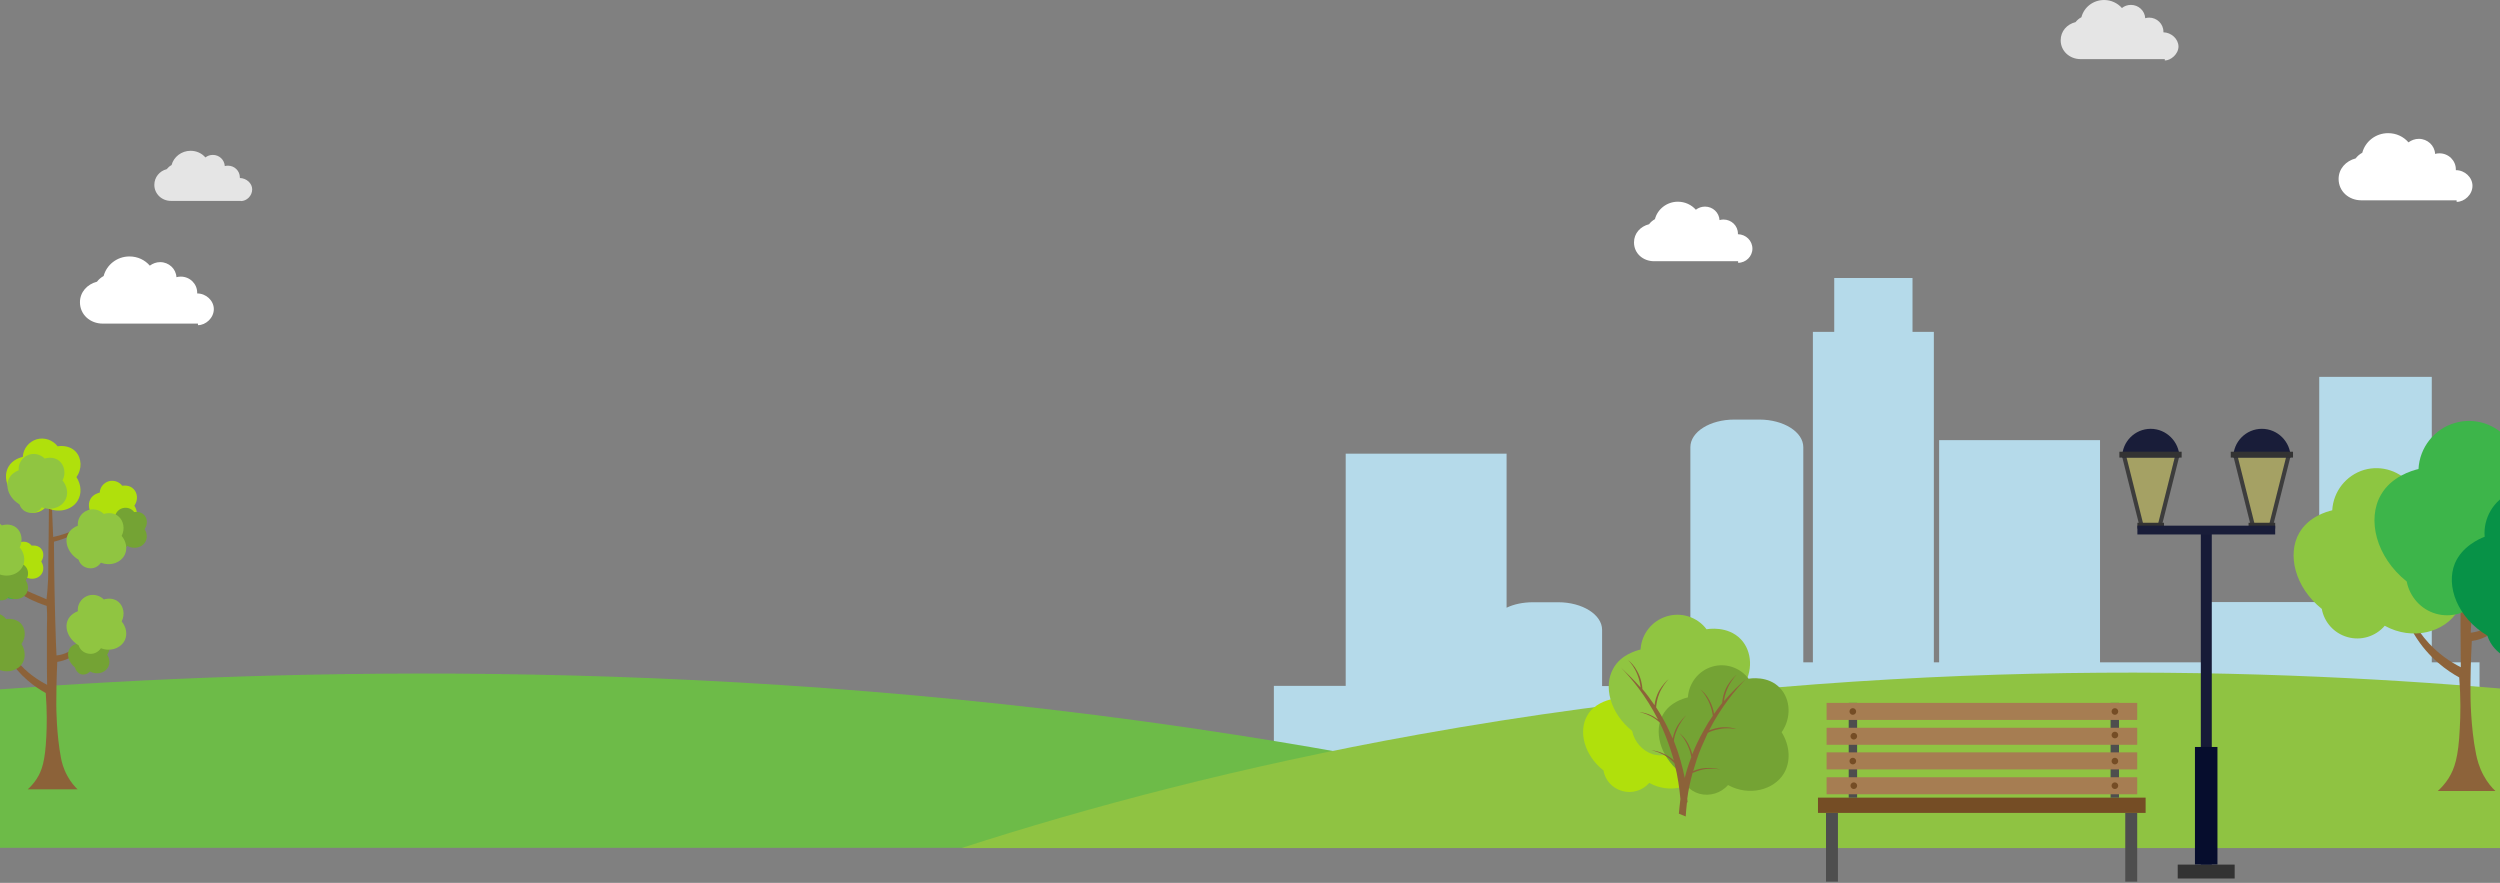 <svg width="1900" height="671" viewBox="0 0 1900 671" version="1.1" xmlns="http://www.w3.org/2000/svg" xmlns:xlink="http://www.w3.org/1999/xlink">
<rect x="0" y="0" width="1900" height="671" fill="#808080" stroke="none"/>
<title>&#209;&#132;&#208;&#190;&#208;&#189;</title>
<desc>Created using Figma</desc>
<g id="Canvas" transform="translate(-4311 -11361)">
<g id="&#209;&#132;&#208;&#190;&#208;&#189;">
<g id="Vector">
<use xlink:href="#path0_fill" transform="matrix(-1 0 0 1 6195.44 11572.3)" fill="#B5DAEA"/>
</g>
<g id="Group">
<g id="Group">
<g id="Vector">
<use xlink:href="#path1_fill" transform="matrix(-1 0 0 1 5648.04 11872.9)" fill="#6DBB48"/>
</g>
<g id="Vector">
<use xlink:href="#path2_fill" transform="matrix(-1 0 0 1 6211.5 11872.2)" fill="#8FC342"/>
</g>
</g>
</g>
<g id="Group">
<g id="Vector">
<use xlink:href="#path3_fill" transform="translate(6137.25 11816.4)" fill="#8D633A"/>
</g>
<g id="Vector">
<use xlink:href="#path4_fill" transform="translate(6054.13 11716.8)" fill="#8DC641"/>
</g>
<g id="Vector">
<use xlink:href="#path5_fill" transform="translate(6115.59 11680.9)" fill="#3DB54A"/>
</g>
<g id="Vector">
<use xlink:href="#path6_fill" transform="translate(6174.38 11732.6)" fill="#079247"/>
</g>
</g>
<g id="Vector">
<use xlink:href="#path7_fill" transform="translate(4371.76 11555.9)" fill="#FFFFFF"/>
</g>
<g id="Vector">
<use xlink:href="#path8_fill" transform="translate(6088.34 11462.2)" fill="#FFFFFF"/>
</g>
<g id="Vector" opacity="0.79">
<use xlink:href="#path9_fill" transform="translate(5877.11 11361)" fill="#FFFFFF"/>
</g>
<g id="Group">
<g id="Vector">
<use xlink:href="#path10_fill" transform="translate(5698.76 11978.8)" fill="#4E4E4E"/>
</g>
<g id="Vector">
<use xlink:href="#path11_fill" transform="translate(5926.2 11978.8)" fill="#4E4E4E"/>
</g>
<g id="Vector">
<use xlink:href="#path12_fill" transform="translate(5692.66 11967.2)" fill="#754D25"/>
</g>
<g id="Vector">
<use xlink:href="#path13_fill" transform="translate(5716.02 11895.2)" fill="#4E4E4E"/>
</g>
<g id="Vector">
<use xlink:href="#path14_fill" transform="translate(5915.05 11895.2)" fill="#4E4E4E"/>
</g>
<g id="Vector">
<use xlink:href="#path15_fill" transform="translate(5699.21 11895.2)" fill="#A67D52"/>
</g>
<g id="Vector">
<use xlink:href="#path16_fill" transform="translate(5699.21 11914.1)" fill="#A67D52"/>
</g>
<g id="Vector">
<use xlink:href="#path17_fill" transform="translate(5699.21 11932.8)" fill="#A67D52"/>
</g>
<g id="Vector">
<use xlink:href="#path15_fill" transform="translate(5699.21 11951.7)" fill="#A67D52"/>
</g>
<g id="Vector">
<use xlink:href="#path18_fill" transform="translate(5716.61 11899.2)" fill="#754D25"/>
</g>
<g id="Vector">
<use xlink:href="#path19_fill" transform="translate(5717.36 11918)" fill="#754D25"/>
</g>
<g id="Vector">
<use xlink:href="#path20_fill" transform="translate(5716.61 11936.9)" fill="#754D25"/>
</g>
<g id="Vector">
<use xlink:href="#path21_fill" transform="translate(5717.36 11955.6)" fill="#754D25"/>
</g>
<g id="Vector">
<use xlink:href="#path22_fill" transform="translate(5915.79 11955.6)" fill="#754D25"/>
</g>
<g id="Vector">
<use xlink:href="#path23_fill" transform="translate(5915.79 11936.9)" fill="#754D25"/>
</g>
<g id="Vector">
<use xlink:href="#path24_fill" transform="translate(5915.79 11917.1)" fill="#754D25"/>
</g>
<g id="Vector">
<use xlink:href="#path24_fill" transform="translate(5915.79 11899.2)" fill="#754D25"/>
</g>
</g>
<g id="Vector">
<use xlink:href="#path25_fill" transform="translate(5552.84 11514.3)" fill="#FFFFFF"/>
</g>
<g id="Vector" opacity="0.79">
<use xlink:href="#path26_fill" transform="translate(4428.29 11475.6)" fill="#FFFFFF"/>
</g>
<g id="Group">
<g id="Vector">
<use xlink:href="#path27_fill" transform="translate(5514.16 11869.3)" fill="#B0E00C"/>
</g>
<g id="Vector">
<use xlink:href="#path28_fill" transform="translate(5533.63 11828.2)" fill="#90C541"/>
</g>
<g id="Vector">
<use xlink:href="#path29_fill" transform="translate(5571.59 11866.6)" fill="#74A334"/>
</g>
<g id="Vector">
<use xlink:href="#path30_fill" transform="translate(5542.91 11862.7)" fill="#8C6239"/>
</g>
<g id="Group">
<g id="Vector">
<use xlink:href="#path31_fill" transform="translate(5543.86 11900.5)" fill="#90C541"/>
</g>
</g>
<clipPath id="clip-0" clip-rule="evenodd">
<path d="M 5559.72 11847.3L 5598.3 11847.3L 5598.3 11891L 5559.72 11891L 5559.72 11847.3Z" fill="#FFFFFF"/>
</clipPath>
<g id="Group" clip-path="url(#clip-0)">
</g>
<clipPath id="clip-1" clip-rule="evenodd">
<path d="M 5613.68 11897.6L 5652.02 11897.6L 5652.02 11941.1L 5613.68 11941.1L 5613.68 11897.6Z" fill="#FFFFFF"/>
</clipPath>
<g id="Group" clip-path="url(#clip-1)">
</g>
</g>
<g id="Group">
<g id="Vector">
<use xlink:href="#path32_fill" transform="translate(4301.38 11721.2)" fill="#8C6239"/>
</g>
<g id="Group">
<g id="Vector">
<use xlink:href="#path33_fill" transform="translate(4315.56 11694.3)" fill="#B0E00C"/>
</g>
<g id="Vector">
<use xlink:href="#path34_fill" transform="translate(4314.75 11772.7)" fill="#B0E00C"/>
</g>
<g id="Vector">
<use xlink:href="#path35_fill" transform="translate(4378.56 11726.4)" fill="#B0E00C"/>
</g>
</g>
<g id="Vector">
<use xlink:href="#path36_fill" transform="translate(4299.04 11785.9)" fill="#39B54A"/>
</g>
<g id="Group">
<g id="Vector">
<use xlink:href="#path37_fill" transform="translate(4284 11826.8)" fill="#74A334"/>
</g>
<g id="Vector">
<use xlink:href="#path38_fill" transform="translate(4300.83 11785.9)" fill="#74A334"/>
</g>
<g id="Vector">
<use xlink:href="#path39_fill" transform="translate(4391.12 11746.9)" fill="#74A334"/>
</g>
<g id="Vector">
<use xlink:href="#path40_fill" transform="translate(4362.71 11842.3)" fill="#74A334"/>
</g>
</g>
<g id="Group">
<g id="Vector">
<use xlink:href="#path41_fill" transform="translate(4361.55 11813.1)" fill="#90C541"/>
</g>
<g id="Vector">
<use xlink:href="#path42_fill" transform="translate(4316.62 11706)" fill="#90C541"/>
</g>
<g id="Vector">
<use xlink:href="#path43_fill" transform="translate(4284.05 11756.8)" fill="#90C541"/>
</g>
<g id="Vector">
<use xlink:href="#path44_fill" transform="translate(4361.55 11748.1)" fill="#90C541"/>
</g>
</g>
</g>
<g id="Group">
<g id="Group">
<g id="Vector">
<use xlink:href="#path45_fill" transform="translate(5966.07 12018.1)" fill="#333333"/>
</g>
</g>
<g id="Group">
<g id="Vector">
<use xlink:href="#path46_fill" transform="translate(5983.62 11764.4)" fill="#161A37"/>
</g>
</g>
<g id="Group">
<g id="Vector">
<use xlink:href="#path47_fill" transform="translate(5979.75 11761.1)" fill="#42210B"/>
</g>
</g>
<g id="Vector" opacity="0.3">
<use xlink:href="#path48_fill" transform="translate(6010.54 11705.9)" fill="#FCEE21"/>
</g>
<g id="Vector" opacity="0.3">
<use xlink:href="#path49_fill" transform="translate(5925.46 11705.6)" fill="#FCEE21"/>
</g>
<g id="Group">
<g id="Vector">
<use xlink:href="#path50_fill" transform="translate(5979.16 11928.7)" fill="#060D2D"/>
</g>
</g>
<g id="Group">
<g id="Group">
<g id="Vector">
<use xlink:href="#path51_fill" transform="matrix(0.97 -0.244 0.243 0.97 5923.77 11707.9)" fill="#3D3D3D"/>
</g>
</g>
<g id="Group">
<g id="Vector">
<use xlink:href="#path52_fill" transform="matrix(0.244 -0.97 0.97 0.244 5950.58 11761.3)" fill="#3D3D3D"/>
</g>
</g>
<g id="Group">
<g id="Vector">
<use xlink:href="#path53_fill" transform="translate(5923.82 11686.9)" fill="#191D39"/>
</g>
</g>
<g id="Group">
<g id="Vector">
<use xlink:href="#path54_fill" transform="translate(5921.74 11704.3)" fill="#333333"/>
</g>
</g>
<g id="Group">
<g id="Vector">
<use xlink:href="#path55_fill" transform="translate(5935.42 11758.3)" fill="#333333"/>
</g>
</g>
</g>
<g id="Group">
<g id="Group">
<g id="Vector">
<use xlink:href="#path56_fill" transform="matrix(0.97 -0.244 0.243 0.97 6008.41 11707.9)" fill="#3D3D3D"/>
</g>
</g>
<g id="Group">
<g id="Vector">
<use xlink:href="#path57_fill" transform="matrix(0.244 -0.97 0.97 0.244 6035.11 11761.4)" fill="#3D3D3D"/>
</g>
</g>
<g id="Group">
<g id="Vector">
<use xlink:href="#path58_fill" transform="translate(6008.31 11686.9)" fill="#191D39"/>
</g>
</g>
<g id="Group">
<g id="Vector">
<use xlink:href="#path59_fill" transform="translate(6006.38 11704.3)" fill="#333333"/>
</g>
</g>
<g id="Group">
<g id="Vector">
<use xlink:href="#path60_fill" transform="translate(6019.91 11758.3)" fill="#333333"/>
</g>
</g>
</g>
<g id="Group">
<g id="Vector">
<use xlink:href="#path61_fill" transform="translate(5935.42 11760.5)" fill="#191D39"/>
</g>
</g>
</g>
</g>
</g>
<defs>
<path id="path0_fill" d="M 861.709 133.47L 739.436 133.47L 739.436 250.573C 733.933 247.895 726.941 246.407 719.355 246.407L 700.166 246.407C 681.87 246.407 666.846 255.781 666.846 267.387L 666.846 310.092L 599.76 310.092L 599.76 128.56C 599.76 116.954 584.885 107.58 566.44 107.58L 547.251 107.58C 528.955 107.58 513.931 116.954 513.931 128.56L 513.931 292.087L 506.643 292.087L 506.643 40.919L 490.429 40.919L 490.429 -4.54091e-06L 430.929 -4.54091e-06L 430.929 40.919L 414.715 40.919L 414.715 292.087L 410.699 292.087L 410.699 123.203L 288.426 123.203L 288.426 292.087L 207.358 292.087L 207.358 246.258L 121.826 246.258L 121.826 75.142L 36.295 75.142L 36.295 292.087L -7.09295e-08 292.087L -7.09295e-08 388.21L 36.146 388.21L 121.826 388.21L 207.506 388.21L 288.575 388.21L 410.848 388.21L 414.864 388.21L 506.791 388.21L 514.08 388.21L 534.013 388.21L 574.473 388.21L 599.76 388.21L 666.846 388.21L 752.526 388.21L 916.3 388.21L 916.3 309.943L 861.709 309.943L 861.709 133.47Z"/>
<path id="path1_fill" d="M 397.307 46.671C 241.651 70.924 109.09 101.773 1.14601e-05 132.429L 1338.75 132.429L 1338.75 12.135C 1123.39 -3.969 782.596 -13.476 397.307 46.671Z"/>
<path id="path2_fill" d="M -7.09295e-08 12.085L -7.09295e-08 133.355L 1169.92 133.355C 1074.57 102.554 958.694 71.455 822.588 47.053C 485.818 -13.508 188.169 -3.985 -7.09295e-08 12.085Z"/>
<path id="path3_fill" d="M 71.058 15.47C 63.728 23.816 53.955 25.241 51.512 25.445C 51.919 17.913 52.327 10.178 52.734 2.646C 49.68 2.646 46.626 2.646 43.775 2.646C 43.775 9.771 43.775 16.895 43.775 24.02C 43.775 33.383 43.979 42.543 43.979 51.703C 37.26 48.243 26.061 41.729 16.085 29.312C 9.162 20.559 5.294 12.213 3.054 6.107C 2.036 6.514 1.018 6.717 2.8934e-14 7.124C 1.629 12.824 4.479 19.541 8.551 26.666C 19.343 44.782 34.206 54.757 42.757 59.438C 43.979 75.112 43.775 88.343 43.164 98.521C 42.146 120.098 39.296 128.647 34.613 136.179C 31.762 140.657 28.708 143.71 26.469 145.746C 41.128 145.746 55.584 145.746 70.244 145.746C 67.597 143.303 64.136 139.232 61.285 133.94C 57.62 127.222 56.399 121.523 55.584 117.859C 51.309 96.893 51.309 73.28 51.309 69.82C 51.309 59.845 51.512 47.021 52.327 31.755C 55.177 31.348 63.728 29.923 70.855 22.798C 80.017 13.638 80.424 2.239 80.424 1.24241e-05C 79.61 1.24241e-05 78.999 0.204 78.184 0.204C 77.777 2.239 76.555 9.16 71.058 15.47Z"/>
<path id="path4_fill" d="M 121.399 22.886C 109.386 10.266 91.265 13.319 90.044 13.523C 81.492 2.327 67.036 -2.558 53.599 1.309C 39.957 5.38 30.184 17.594 29.369 32.046C 24.89 33.064 11.452 36.932 4.326 49.145C -5.04 65.429 0.865 90.467 21.429 106.955C 23.261 117.133 30.795 125.478 40.771 128.328C 51.155 131.382 62.353 127.921 69.276 119.779C 90.247 131.382 114.884 124.868 124.86 108.38C 132.19 96.37 131.172 80.289 122.621 67.058C 133.004 52.809 131.783 34.082 121.399 22.886Z"/>
<path id="path5_fill" d="M 138.53 25.966C 124.889 11.514 104.121 15.178 102.696 15.381C 92.923 2.557 76.431 -2.939 61.16 1.539C 45.483 6.018 34.285 20.267 33.47 36.551C 28.38 37.772 12.906 42.251 4.965 56.092C -5.826 74.616 1.097 103.317 24.512 122.044C 26.751 133.647 35.303 143.214 46.501 146.471C 58.31 149.932 71.137 146.064 79.078 136.7C 103.103 149.932 131.201 142.4 142.602 123.673C 150.95 110.035 149.729 91.511 140.159 76.448C 151.765 60.163 150.543 38.79 138.53 25.966Z"/>
<path id="path6_fill" d="M 114.963 15.177C 101.525 4.185 83.811 9.681 82.589 10.088C 72.816 0.114 57.75 -2.736 44.922 2.76C 31.892 8.459 23.747 22.098 24.969 36.346C 20.694 37.975 7.866 43.675 2.369 56.498C -4.757 73.801 4.405 98.024 27.005 111.459C 30.263 121.433 38.814 128.557 48.995 130.186C 59.582 131.814 70.169 126.929 76.074 117.972C 98.471 126.725 122.089 116.955 129.826 99.449C 135.527 86.625 132.269 70.747 122.292 58.738C 130.437 43.267 126.975 24.947 114.963 15.177Z"/>
<path id="path7_fill" d="M 89.101 28.122C 89.101 27.974 89.101 27.676 89.101 27.527C 89.101 20.831 83.597 15.326 76.606 15.326C 75.416 15.326 74.375 15.475 73.334 15.772C 73.036 9.374 67.532 4.315 60.987 4.315C 58.013 4.315 55.335 5.357 53.104 6.993C 49.385 2.678 43.881 -2.27045e-06 37.634 -2.27045e-06C 28.114 -2.27045e-06 20.23 6.398 17.999 14.88C 16.065 15.921 14.28 17.409 12.941 19.195C 5.504 21.129 1.13487e-06 27.081 1.13487e-06 34.818C 1.13487e-06 44.193 7.735 51.037 17.255 51.037L 89.696 51.037L 89.696 52.227C 95.646 52.227 101.745 46.722 101.745 40.026C 101.745 33.628 95.944 28.122 89.101 28.122Z"/>
<path id="path8_fill" d="M 89.101 28.122C 89.101 27.974 89.101 27.676 89.101 27.527C 89.101 20.831 83.597 15.326 76.606 15.326C 75.416 15.326 74.375 15.475 73.334 15.772C 73.036 9.374 67.532 4.315 60.987 4.315C 58.013 4.315 55.335 5.357 53.104 6.993C 49.385 2.678 43.881 9.08181e-06 37.634 9.08181e-06C 28.114 9.08181e-06 20.23 6.398 17.999 14.88C 16.065 15.921 14.28 17.409 12.941 19.195C 5.504 21.129 1.8158e-05 27.081 1.8158e-05 34.818C 1.8158e-05 44.193 7.735 51.037 17.255 51.037L 89.696 51.037L 89.696 52.227C 95.646 52.227 101.745 46.722 101.745 40.026C 101.745 33.628 95.944 28.122 89.101 28.122Z"/>
<path id="path9_fill" d="M 78.094 24.551C 78.094 24.403 78.094 24.254 78.094 24.105C 78.094 18.153 73.185 13.392 67.235 13.392C 66.194 13.392 65.301 13.54 64.26 13.838C 63.962 8.184 59.203 3.72 53.401 3.72C 50.724 3.72 48.344 4.613 46.559 6.101C 43.286 2.381 38.377 4.54091e-06 33.023 4.54091e-06C 24.692 4.54091e-06 17.701 5.505 15.768 13.094C 13.982 13.987 12.495 15.326 11.305 16.814C 4.76 18.451 -9.07898e-06 23.659 -9.07898e-06 30.652C -9.07898e-06 38.836 6.843 44.937 15.172 44.937L 79.135 44.937L 79.135 45.978C 83.597 45.978 89.547 41.217 89.547 35.265C 89.399 29.462 84.044 24.7 78.094 24.551Z"/>
<path id="path10_fill" d="M 9.074 1.81636e-05L 0 1.81636e-05L 0 52.227L 9.074 52.227L 9.074 1.81636e-05Z"/>
<path id="path11_fill" d="M 9.074 1.81636e-05L -9.07898e-06 1.81636e-05L -9.07898e-06 52.227L 9.074 52.227L 9.074 1.81636e-05Z"/>
<path id="path12_fill" d="M 249.008 -9.08181e-06L 2.26975e-06 -9.08181e-06L 2.26975e-06 11.606L 249.008 11.606L 249.008 -9.08181e-06Z"/>
<path id="path13_fill" d="M 6.396 0L -2.26975e-06 0L -2.26975e-06 72.017L 6.396 72.017L 6.396 0Z"/>
<path id="path14_fill" d="M 6.396 0L -9.07898e-06 0L -9.07898e-06 72.017L 6.396 72.017L 6.396 0Z"/>
<path id="path15_fill" d="M 236.066 0L 0 0L 0 12.945L 236.066 12.945L 236.066 0Z"/>
<path id="path16_fill" d="M 236.066 1.81636e-05L 0 1.81636e-05L 0 12.945L 236.066 12.945L 236.066 1.81636e-05Z"/>
<path id="path17_fill" d="M 236.066 -1.81636e-05L 0 -1.81636e-05L 0 12.945L 236.066 12.945L 236.066 -1.81636e-05Z"/>
<path id="path18_fill" d="M 2.529 5.059C 3.925 5.059 5.058 3.927 5.058 2.53C 5.058 1.133 3.925 1.81636e-05 2.529 1.81636e-05C 1.132 1.81636e-05 0 1.133 0 2.53C 0 3.927 1.132 5.059 2.529 5.059Z"/>
<path id="path19_fill" d="M 2.529 5.059C 3.925 5.059 5.058 3.927 5.058 2.53C 5.058 1.133 3.925 -1.81636e-05 2.529 -1.81636e-05C 1.132 -1.81636e-05 0 1.133 0 2.53C 0 3.927 1.132 5.059 2.529 5.059Z"/>
<path id="path20_fill" d="M 2.529 5.059C 3.925 5.059 5.058 3.927 5.058 2.53C 5.058 1.133 3.925 0 2.529 0C 1.132 0 0 1.133 0 2.53C 0 3.927 1.132 5.059 2.529 5.059Z"/>
<path id="path21_fill" d="M 2.529 5.059C 3.925 5.059 5.058 3.927 5.058 2.53C 5.058 1.132 3.925 9.08181e-06 2.529 9.08181e-06C 1.132 9.08181e-06 0 1.132 0 2.53C 0 3.927 1.132 5.059 2.529 5.059Z"/>
<path id="path22_fill" d="M 2.529 5.059C 3.925 5.059 5.058 3.927 5.058 2.53C 5.058 1.132 3.925 9.08181e-06 2.529 9.08181e-06C 1.132 9.08181e-06 -9.07898e-06 1.132 -9.07898e-06 2.53C -9.07898e-06 3.927 1.132 5.059 2.529 5.059Z"/>
<path id="path23_fill" d="M 2.529 5.059C 3.925 5.059 5.058 3.927 5.058 2.53C 5.058 1.133 3.925 0 2.529 0C 1.132 0 -9.07898e-06 1.133 -9.07898e-06 2.53C -9.07898e-06 3.927 1.132 5.059 2.529 5.059Z"/>
<path id="path24_fill" d="M 2.529 5.059C 3.925 5.059 5.058 3.927 5.058 2.53C 5.058 1.133 3.925 1.81636e-05 2.529 1.81636e-05C 1.132 1.81636e-05 -9.07898e-06 1.133 -9.07898e-06 2.53C -9.07898e-06 3.927 1.132 5.059 2.529 5.059Z"/>
<path id="path25_fill" d="M 78.986 24.7C 78.986 24.551 78.986 24.403 78.986 24.254C 78.986 18.302 74.078 13.54 67.979 13.54C 66.938 13.54 66.045 13.689 65.004 13.987C 64.706 8.333 59.946 3.72 53.996 3.72C 51.319 3.72 48.939 4.613 47.005 6.101C 43.733 2.381 38.824 -4.54091e-06 33.32 -4.54091e-06C 24.99 -4.54091e-06 17.85 5.654 15.916 13.243C 14.131 14.284 12.644 15.475 11.454 17.112C 4.909 18.748 -1.8158e-05 23.956 -1.8158e-05 30.95C -1.8158e-05 39.282 6.842 45.234 15.321 45.234L 79.135 45.234L 79.135 46.425C 85.085 46.425 89.994 41.514 89.994 35.711C 89.994 29.61 85.085 24.849 78.986 24.7Z"/>
<path id="path26_fill" d="M 65.004 20.683C 65.004 20.534 65.004 20.385 65.004 20.236C 65.004 15.326 60.987 11.309 55.93 11.309C 55.038 11.309 54.294 11.457 53.55 11.606C 53.252 6.845 49.385 3.125 44.476 3.125C 42.245 3.125 40.311 3.869 38.824 5.059C 36.146 1.934 32.13 1.13523e-06 27.519 1.13523e-06C 20.676 1.13523e-06 14.726 4.613 13.09 10.862C 11.602 11.606 10.412 12.796 9.371 13.987C 4.016 15.326 -1.8158e-05 20.087 -1.8158e-05 25.891C -1.8158e-05 32.735 5.652 38.092 12.644 38.092L 65.748 38.092L 65.748 38.241C 70.21 38.241 74.375 34.223 74.375 29.313C 74.375 24.7 70.061 20.831 65.004 20.683Z"/>
<path id="path27_fill" d="M 15.498 77.26C 0.587 65.45 -3.673 47.262 3.19 35.452C 8.16 26.713 18.101 23.878 21.415 23.17C 21.888 12.777 28.988 3.801 38.929 0.967C 48.633 -1.868 59.283 1.675 65.437 9.706C 66.383 9.47 79.637 7.108 88.158 16.32C 95.731 24.351 96.441 38.05 89.104 48.443C 95.258 58.128 95.968 69.702 90.761 78.441C 83.424 90.251 65.673 95.211 50.289 86.708C 45.082 92.613 37.035 94.975 29.698 92.849C 22.125 90.724 16.681 84.582 15.498 77.26Z"/>
<path id="path28_fill" d="M 17.801 88.305C 0.76 74.605 -4.21 54.055 3.6 40.592C 9.281 30.435 20.641 27.364 24.191 26.419C 24.901 14.609 32.948 4.453 44.309 1.146C 55.433 -2.161 67.503 1.854 74.367 11.066C 75.314 10.83 90.461 8.232 100.402 18.625C 109.159 27.837 109.869 43.426 101.585 55.236C 108.449 66.102 109.395 79.565 103.242 89.486C 94.958 103.185 74.603 108.618 57.089 98.934C 51.172 105.784 41.942 108.382 33.422 106.02C 25.611 103.422 19.458 96.572 17.801 88.305Z"/>
<path id="path29_fill" d="M 16.291 81.367C 0.671 68.848 -3.826 49.715 3.274 37.433C 8.481 28.221 18.895 25.15 22.208 24.442C 22.918 13.576 30.255 4.128 40.669 1.058C 50.846 -2.013 61.97 1.766 68.361 10.27C 69.307 10.033 83.271 7.671 92.265 17.356C 100.312 25.859 101.022 40.031 93.448 50.896C 99.839 61.053 100.549 73.336 95.105 82.311C 87.531 94.83 68.597 99.79 52.74 91.051C 47.296 97.192 38.776 99.79 30.965 97.665C 23.392 95.539 17.712 89.161 16.291 81.367Z"/>
<path id="path30_fill" d="M 77.157 51.02C 73.133 51.256 69.583 52.437 66.98 53.382C 76.21 35.43 87.097 22.439 94.908 14.408C 90.174 18.66 84.257 24.093 78.34 31.179C 78.577 28.581 79.287 25.51 80.707 22.203C 82.837 17.007 85.914 13.227 87.807 11.101C 85.914 12.755 83.311 15.589 80.944 19.369C 77.867 24.565 77.157 29.762 76.92 32.596C 74.79 35.194 72.66 38.029 70.767 40.863C 70.293 38.029 69.347 34.249 67.216 30.47C 65.086 26.455 62.483 23.856 60.353 22.203C 62.483 24.329 65.323 27.872 67.453 33.305C 68.873 36.848 69.583 39.918 69.82 42.28C 67.453 45.587 65.086 49.366 62.956 53.382C 59.406 59.523 56.566 65.664 54.199 71.569C 53.726 69.207 52.542 66.373 51.122 63.538C 48.992 59.523 46.389 56.925 44.259 55.271C 46.389 57.397 49.229 60.94 51.359 66.373C 52.542 68.971 53.016 71.569 53.489 73.695C 51.359 79.128 49.702 84.561 48.519 89.521C 46.862 81.254 44.259 71.569 40.235 61.413C 40.472 59.051 41.182 55.98 42.602 52.909C 44.732 47.713 47.809 43.934 49.702 41.808C 47.809 43.461 45.205 46.296 42.839 50.075C 40.945 53.382 39.998 56.689 39.288 59.523C 37.158 54.799 35.028 49.839 32.188 44.879C 30.531 41.808 28.638 38.737 26.745 35.903C 26.981 33.305 27.455 29.525 29.111 25.51C 31.241 20.313 34.318 16.534 36.212 14.408C 34.318 16.062 31.715 18.896 29.348 22.675C 26.744 27.163 25.798 31.415 25.561 34.249C 22.484 29.762 19.408 25.51 16.094 21.731C 16.094 21.731 16.094 21.731 16.331 21.731C 16.094 18.896 15.384 13.7 12.307 8.267C 10.177 4.252 7.574 1.653 5.444 -2.68531e-13C 7.574 2.126 10.414 5.669 12.544 11.101C 13.964 14.645 14.674 18.188 14.911 20.786C 9.467 14.645 4.26 9.684 5.77826e-05 5.669C 7.81 13.7 18.934 26.927 28.165 45.115C 26.981 44.17 25.561 43.461 24.141 42.517C 20.117 40.391 16.331 39.682 13.964 39.446C 16.804 40.154 21.301 41.335 26.035 44.642C 27.218 45.587 28.401 46.296 29.348 47.24C 31.005 50.547 32.425 53.854 33.845 57.397C 36.448 64.011 38.578 70.388 40.235 76.293C 38.578 74.64 36.212 72.987 33.372 71.569C 29.348 69.444 25.561 68.735 23.194 68.499C 26.035 69.207 30.531 70.388 35.265 73.695C 37.395 75.112 39.288 76.766 40.709 78.419C 43.312 88.576 44.495 98.024 45.205 105.583C 44.732 109.834 44.259 113.377 44.022 116.684C 45.679 117.393 47.572 118.101 49.229 118.81C 49.466 115.739 49.702 111.96 50.176 108.181C 50.412 108.181 50.649 107.945 50.649 107.945C 50.649 107.236 50.412 106.291 50.412 105.346C 51.122 99.441 52.542 92.828 54.436 85.742C 56.566 84.797 59.169 83.852 62.246 83.143C 67.927 81.962 72.423 82.671 75.5 83.143C 73.133 82.435 69.347 81.726 64.85 81.962C 60.826 82.198 57.513 83.143 54.909 84.324C 56.566 78.656 58.459 72.514 61.063 66.373C 62.72 62.594 64.376 58.814 66.033 55.271C 68.163 54.09 71.003 53.146 74.553 52.437C 80.234 51.256 84.731 51.965 87.807 52.437C 85.441 51.492 81.654 50.784 77.157 51.02Z"/>
<path id="path31_fill" d="M 2.13 4.252C 3.307 4.252 4.26 3.3 4.26 2.126C 4.26 0.952 3.307 0 2.13 0C 0.954 0 -2.88913e-05 0.952 -2.88913e-05 2.126C -2.88913e-05 3.3 0.954 4.252 2.13 4.252Z"/>
<path id="path32_fill" d="M 30.687 239.711C 32.472 238.074 35.15 235.396 37.53 231.676C 41.546 225.427 43.926 218.136 44.818 199.685C 45.265 191.055 45.413 179.746 44.372 166.503C 37.083 162.486 24.44 154.004 15.217 138.678C 11.647 132.726 9.416 126.923 7.928 122.162C 8.821 121.864 9.713 121.567 10.606 121.418C 12.54 126.626 15.812 133.917 21.762 141.208C 30.092 151.624 39.612 157.278 45.413 160.254C 45.265 152.516 45.265 144.63 45.265 136.744C 45.265 132.131 45.265 127.667 45.265 127.37C 45.265 124.096 45.265 121.269 45.265 118.591C 45.265 113.383 45.413 112.788 45.413 109.514C 45.413 107.431 45.413 104.157 45.116 100.289C 35.15 97.015 27.563 92.849 22.506 89.575C 16.407 85.558 8.97 80.499 3.615 71.273C 0.937 66.661 -0.253 62.792 0.045 62.643C 0.491 62.346 5.4 75.737 10.308 75.291C 15.217 74.845 17.895 59.965 18.341 60.114C 18.638 60.114 17.895 63.983 16.556 69.488C 15.068 75.44 14.027 77.969 15.366 80.499C 16.258 82.136 17.895 83.028 18.787 83.475C 27.415 87.939 43.48 94.635 44.967 95.23C 45.413 91.807 45.86 86.748 46.157 80.499C 46.306 76.928 46.306 74.101 46.306 72.613C 46.306 64.429 46.455 56.096 46.603 47.912C 46.752 26.039 46.901 -9.08181e-06 47.496 -9.08181e-06C 47.942 -9.08181e-06 48.537 8.928 50.025 47.912C 55.528 46.722 62.371 44.639 69.511 41.068C 85.13 33.33 94.65 22.32 99.856 15.326C 100.302 14.731 95.988 22.617 90.931 28.271C 88.402 31.098 85.873 33.33 83.791 35.116C 89.295 39.431 94.798 43.746 100.302 48.061C 94.055 44.341 87.956 40.621 81.708 36.901C 79.775 37.943 76.948 39.58 73.527 41.514C 68.023 44.49 65.346 46.127 62.817 47.169C 59.991 48.508 55.975 50.144 50.62 51.484C 50.768 76.481 51.215 101.777 52.107 127.37C 52.256 130.941 52.405 134.363 52.553 137.934C 54.636 137.785 62.817 136.595 69.065 129.453C 73.676 124.096 74.866 118.293 75.163 115.912C 75.758 115.912 76.353 115.764 76.948 115.764C 76.948 117.698 76.651 127.519 68.916 135.107C 62.817 141.208 55.528 142.398 53.148 142.845C 52.553 155.79 52.405 166.801 52.405 175.133C 52.405 178.109 52.553 198.048 55.975 215.904C 56.57 219.028 57.76 223.939 60.883 229.593C 63.412 234.206 66.387 237.628 68.618 239.711C 55.38 239.711 43.033 239.711 30.687 239.711Z"/>
<path id="path33_fill" d="M 9.356 46.528C 0.431 39.386 -2.246 28.375 1.919 21.381C 4.894 16.025 10.844 14.388 12.777 13.942C 13.075 7.692 17.389 2.336 23.338 0.55C 29.14 -1.087 35.536 0.996 39.255 5.907C 39.85 5.758 47.733 4.419 52.94 9.924C 57.551 14.835 57.997 23.018 53.535 29.268C 57.254 35.071 57.7 42.064 54.427 47.272C 50.114 54.414 39.255 57.242 30.181 52.182C 27.057 55.754 22.149 57.242 17.686 55.902C 13.372 54.563 10.1 50.992 9.356 46.528Z"/>
<path id="path34_fill" d="M 4.822 23.973C 0.211 20.253 -1.128 14.748 0.955 11.028C 2.591 8.35 5.566 7.457 6.607 7.159C 6.756 3.886 8.987 1.208 12.111 0.315C 15.086 -0.578 18.359 0.464 20.292 2.993C 20.59 2.993 24.606 2.249 27.284 5.076C 29.664 7.606 29.812 11.772 27.581 15.046C 29.515 18.021 29.664 21.593 28.027 24.271C 25.796 27.991 20.293 29.479 15.533 26.8C 13.896 28.586 11.516 29.33 9.136 28.735C 6.905 28.14 5.269 26.205 4.822 23.973Z"/>
<path id="path35_fill" d="M 6.011 29.959C 0.21 25.346 -1.427 18.204 1.251 13.74C 3.185 10.318 7.052 9.276 8.242 8.978C 8.391 4.961 11.217 1.539 15.085 0.348C 18.803 -0.693 22.968 0.646 25.348 3.771C 25.646 3.771 30.852 2.729 34.125 6.449C 37.1 9.574 37.397 14.781 34.571 18.948C 36.951 22.668 37.248 27.28 35.166 30.554C 32.34 35.167 25.348 37.101 19.547 33.828C 17.613 36.208 14.341 37.101 11.515 36.208C 8.688 35.167 6.457 32.786 6.011 29.959Z"/>
<path id="path36_fill" d="M 5.206 25.886C 0.149 21.869 -1.19 15.768 1.041 11.899C 2.678 8.923 6.099 8.031 7.14 7.733C 7.289 4.311 9.669 1.186 13.09 0.293C 16.363 -0.6 19.933 0.591 21.866 3.269C 22.164 3.269 26.626 2.376 29.453 5.501C 31.981 8.179 32.279 12.792 29.75 16.214C 31.833 19.488 31.981 23.357 30.196 26.184C 27.816 30.201 21.718 31.838 16.66 29.011C 15.024 30.945 12.198 31.838 9.669 31.094C 7.438 30.499 5.653 28.416 5.206 25.886Z"/>
<path id="path37_fill" d="M 7.603 37.807C 0.314 32.004 -1.768 23.076 1.504 17.422C 4.033 13.107 8.793 11.768 10.28 11.321C 10.578 6.262 13.999 1.947 18.908 0.459C 23.668 -0.88 28.725 0.757 31.7 4.774C 32.147 4.625 38.543 3.584 42.857 8.048C 46.575 12.065 46.873 18.612 43.303 23.671C 46.278 28.284 46.575 34.087 44.047 38.253C 40.477 44.056 31.849 46.437 24.412 42.271C 21.883 45.247 18.015 46.288 14.297 45.247C 10.875 44.354 8.198 41.378 7.603 37.807Z"/>
<path id="path38_fill" d="M 5.206 25.886C 0.149 21.869 -1.19 15.768 1.041 11.899C 2.678 8.923 6.099 8.031 7.14 7.733C 7.289 4.311 9.669 1.186 13.09 0.293C 16.363 -0.6 19.933 0.591 21.866 3.269C 22.164 3.269 26.626 2.376 29.453 5.501C 31.981 8.179 32.279 12.792 29.75 16.214C 31.833 19.488 31.981 23.357 30.196 26.184C 27.816 30.201 21.718 31.838 16.66 29.011C 15.024 30.945 12.198 31.838 9.669 31.094C 7.438 30.499 5.653 28.416 5.206 25.886Z"/>
<path id="path39_fill" d="M 5.206 25.886C 0.149 21.869 -1.19 15.768 1.041 11.899C 2.678 8.923 6.099 8.031 7.14 7.733C 7.289 4.311 9.669 1.186 13.09 0.293C 16.363 -0.6 19.933 0.591 21.866 3.269C 22.164 3.269 26.626 2.376 29.453 5.501C 31.981 8.179 32.279 12.792 29.75 16.214C 31.833 19.488 31.981 23.357 30.196 26.184C 27.816 30.201 21.718 31.838 16.66 29.011C 15.024 30.945 12.198 31.838 9.669 31.094C 7.438 30.35 5.653 28.416 5.206 25.886Z"/>
<path id="path40_fill" d="M 5.206 25.886C 0.149 21.869 -1.19 15.768 1.041 11.899C 2.678 8.923 6.099 8.031 7.14 7.733C 7.289 4.311 9.669 1.186 13.09 0.293C 16.363 -0.6 19.933 0.591 21.866 3.269C 22.164 3.269 26.626 2.376 29.453 5.501C 31.981 8.179 32.279 12.792 29.75 16.214C 31.833 19.488 31.981 23.357 30.196 26.184C 27.816 30.201 21.718 31.838 16.66 29.011C 15.024 30.945 12.198 31.838 9.669 31.094C 7.586 30.35 5.801 28.267 5.206 25.886Z"/>
<path id="path41_fill" d="M 9.19 38.312C 1.455 33.7 -1.668 25.367 0.86 19.415C 2.645 14.951 7.108 13.017 8.595 12.422C 8.149 7.512 10.976 2.899 15.438 0.964C 19.752 -0.97 24.958 0.072 28.379 3.494C 28.826 3.345 34.776 1.411 39.387 5.28C 43.403 8.553 44.593 14.951 41.916 20.159C 45.337 24.326 46.378 29.682 44.444 34.146C 41.767 40.247 33.734 43.52 26.148 40.544C 24.066 43.669 20.495 45.306 16.925 44.711C 13.207 44.264 10.232 41.735 9.19 38.312Z"/>
<path id="path42_fill" d="M 9.191 38.312C 1.456 33.7 -1.668 25.367 0.861 19.415C 2.646 14.951 7.108 13.017 8.595 12.422C 8.149 7.512 10.976 2.899 15.438 0.964C 19.752 -0.97 24.958 0.072 28.379 3.494C 28.826 3.345 34.776 1.411 39.387 5.28C 43.403 8.553 44.593 14.951 41.916 20.159C 45.337 24.326 46.378 29.682 44.444 34.146C 41.767 40.247 33.734 43.52 26.148 40.544C 24.066 43.669 20.495 45.306 16.925 44.711C 13.207 44.264 10.232 41.735 9.191 38.312Z"/>
<path id="path43_fill" d="M 9.19 38.312C 1.455 33.7 -1.668 25.367 0.861 19.415C 2.646 14.951 7.108 13.017 8.595 12.422C 8.149 7.512 10.976 2.899 15.438 0.964C 19.752 -0.97 24.958 0.072 28.379 3.494C 28.826 3.345 34.776 1.411 39.387 5.28C 43.403 8.553 44.593 14.951 41.916 20.159C 45.337 24.326 46.378 29.682 44.444 34.146C 41.767 40.247 33.734 43.52 26.148 40.544C 24.066 43.669 20.495 45.306 16.925 44.711C 13.207 44.115 10.232 41.735 9.19 38.312Z"/>
<path id="path44_fill" d="M 9.19 38.312C 1.455 33.7 -1.668 25.367 0.86 19.415C 2.645 14.951 7.108 13.017 8.595 12.422C 8.149 7.512 10.976 2.899 15.438 0.965C 19.752 -0.97 24.958 0.072 28.379 3.494C 28.826 3.345 34.776 1.411 39.387 5.28C 43.403 8.553 44.593 14.951 41.916 20.159C 45.337 24.326 46.378 29.682 44.444 34.146C 41.767 40.247 33.734 43.52 26.148 40.544C 24.066 43.669 20.495 45.306 16.925 44.711C 13.207 44.264 10.232 41.735 9.19 38.312Z"/>
<path id="path45_fill" d="M 43.286 -9.08181e-06L -9.07898e-06 -9.08181e-06L -9.07898e-06 10.565L 43.286 10.565L 43.286 -9.08181e-06Z"/>
<path id="path46_fill" d="M 8.33 -9.08181e-06L 1.8158e-05 -9.08181e-06L 1.8158e-05 253.698L 8.33 253.698L 8.33 -9.08181e-06Z"/>
<path id="path47_fill" d="M 15.916 1.81636e-05L 9.07898e-06 1.81636e-05L 9.07898e-06 3.125L 15.916 3.125L 15.916 1.81636e-05Z"/>
<path id="path48_fill" d="M -1.8158e-05 9.08181e-06C 12.941 0.149 25.883 0.446 38.824 0.595C 34.659 18.748 30.642 36.901 26.477 55.055C 21.718 54.608 16.809 54.162 12.049 53.715C 8.032 35.86 4.016 18.004 -1.8158e-05 9.08181e-06Z"/>
<path id="path49_fill" d="M 9.07898e-06 -9.08181e-06C 12.941 0.149 25.883 0.446 38.824 0.595C 35.105 18.451 31.386 36.455 27.668 54.311C 22.461 54.162 17.255 54.013 12.049 53.864C 7.884 35.86 3.868 18.004 9.07898e-06 -9.08181e-06Z"/>
<path id="path50_fill" d="M 17.106 -1.81636e-05L 1.8158e-05 -1.81636e-05L 1.8158e-05 89.278L 17.106 89.278L 17.106 -1.81636e-05Z"/>
<path id="path51_fill" d="M 3.124 9.08164e-06L 0 9.08164e-06L 0 55.946L 3.124 55.946L 3.124 9.08164e-06Z"/>
<path id="path52_fill" d="M 55.946 4.53957e-06L 4.54082e-06 4.53957e-06L 4.54082e-06 3.124L 55.946 3.124L 55.946 4.53957e-06Z"/>
<path id="path53_fill" d="M 21.718 4.54091e-06C 9.669 4.54091e-06 -4.22773e-14 9.821 -4.22773e-14 21.724L 43.584 21.724C 43.435 9.821 33.617 4.54091e-06 21.718 4.54091e-06Z"/>
<path id="path54_fill" d="M 47.303 0L 9.07898e-06 0L 9.07898e-06 4.464L 47.303 4.464L 47.303 0Z"/>
<path id="path55_fill" d="M 20.23 -1.81636e-05L 4.53949e-06 -1.81636e-05L 4.53949e-06 4.464L 20.23 4.464L 20.23 -1.81636e-05Z"/>
<path id="path56_fill" d="M 3.124 9.08164e-06L -9.07915e-06 9.08164e-06L -9.07915e-06 55.946L 3.124 55.946L 3.124 9.08164e-06Z"/>
<path id="path57_fill" d="M 55.946 4.53957e-06L 9.08164e-06 4.53957e-06L 9.08164e-06 3.124L 55.946 3.124L 55.946 4.53957e-06Z"/>
<path id="path58_fill" d="M 21.718 4.54091e-06C 9.669 4.54091e-06 -1.8158e-05 9.821 -1.8158e-05 21.724L 43.584 21.724C 43.435 9.821 33.766 4.54091e-06 21.718 4.54091e-06Z"/>
<path id="path59_fill" d="M 47.303 0L 0 0L 0 4.464L 47.303 4.464L 47.303 0Z"/>
<path id="path60_fill" d="M 20.23 -1.81636e-05L 9.07898e-06 -1.81636e-05L 9.07898e-06 4.464L 20.23 4.464L 20.23 -1.81636e-05Z"/>
<path id="path61_fill" d="M 104.72 -1.81636e-05L 4.53949e-06 -1.81636e-05L 4.53949e-06 6.696L 104.72 6.696L 104.72 -1.81636e-05Z"/>
</defs>
</svg>
